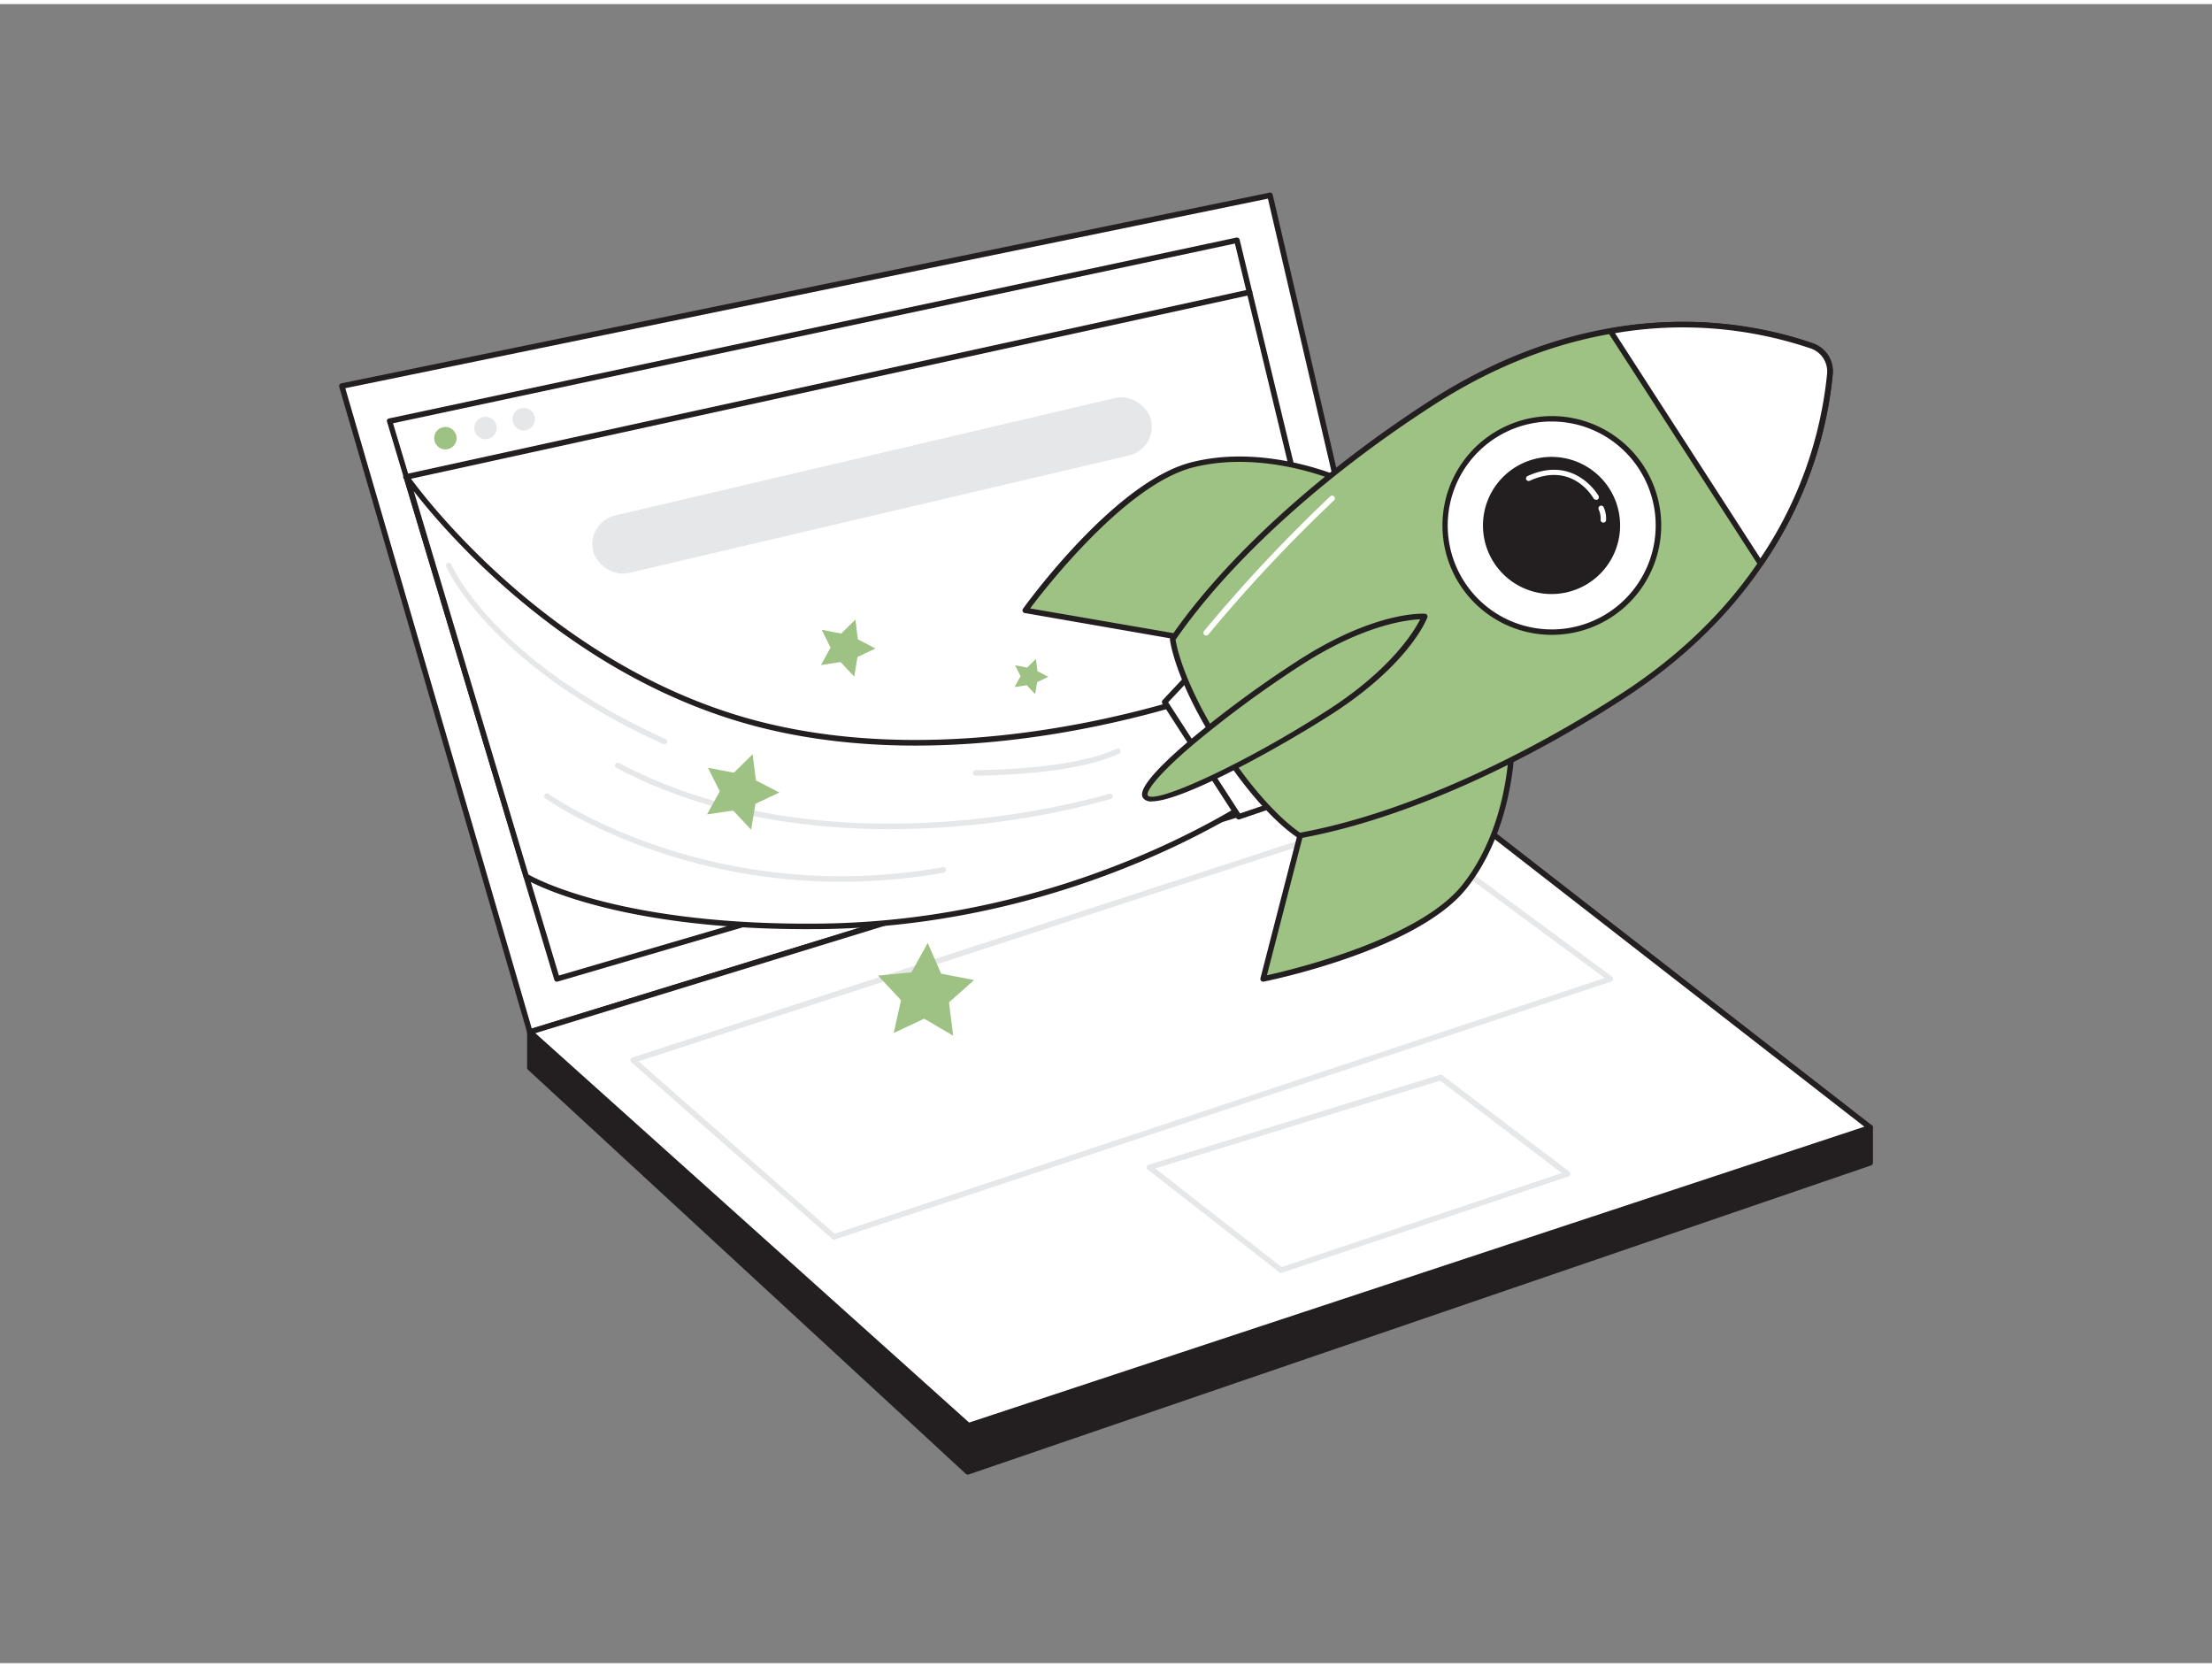 <svg xmlns="http://www.w3.org/2000/svg" viewBox="0 0 400 300" width="406" height="306" class="illustration styles_illustrationTablet__1DWOa"><rect x="0" y="0" width="400" height="300" fill="#808080" stroke="none"/><g id="_529_campaign_launch_flatline" data-name="#529_campaign_launch_flatline"><polygon points="95.82 185.87 95.82 192.33 175.03 265.41 338.19 209.53 338.19 203.15 95.82 185.87" fill="#231f20"></polygon><path d="M175,265.91a.51.51,0,0,1-.34-.13L95.48,192.7a.52.52,0,0,1-.16-.37v-6.46a.5.5,0,0,1,.16-.36.43.43,0,0,1,.37-.13l242.37,17.27a.5.5,0,0,1,.47.5v6.38a.51.51,0,0,1-.34.47L175.19,265.88Zm-78.71-73.8,78.83,72.73,162.54-55.67v-5.55L96.32,186.41Z" fill="#231f20"></path><polygon points="95.82 185.87 61.81 69.07 229.66 34.59 253.58 137.36 95.82 185.87" fill="#fff"></polygon><path d="M95.82,186.37a.53.53,0,0,1-.24-.06.48.48,0,0,1-.24-.3l-34-116.8a.49.49,0,0,1,.05-.39.53.53,0,0,1,.33-.24L229.56,34.1a.49.49,0,0,1,.59.38l23.92,102.76a.49.49,0,0,1-.34.59L96,186.35A.39.39,0,0,1,95.82,186.37ZM62.44,69.46,96.16,185.25,253,137,229.28,35.18Z" fill="#231f20"></path><polygon points="100.7 176.28 70.43 75.42 223.68 42.71 245.66 133.79 100.7 176.28" fill="#fff"></polygon><path d="M100.71,176.78a.49.49,0,0,1-.48-.36L70,75.56a.49.49,0,0,1,0-.39.51.51,0,0,1,.33-.24L223.58,42.22a.51.51,0,0,1,.59.38l22,91.07a.5.5,0,0,1-.34.6l-145,42.49ZM71.07,75.8l30,99.86,144-42.22L223.31,43.3Z" fill="#231f20"></path><polygon points="253.58 137.36 95.82 185.87 175.13 257.07 338.19 203.15 253.58 137.36" fill="#fff"></polygon><path d="M175.13,257.57a.51.51,0,0,1-.33-.13L95.49,186.25a.5.5,0,0,1,.18-.85l157.76-48.52a.5.5,0,0,1,.46.08l84.61,65.79a.52.52,0,0,1,.18.48.48.48,0,0,1-.33.39L175.29,257.54A.41.41,0,0,1,175.13,257.57ZM96.81,186.09l78.44,70.41L337.14,203l-83.66-65.06Z" fill="#231f20"></path><polygon points="250.97 146.53 114.49 190.97 150.81 222.92 291.22 176.28 250.97 146.53" fill="#fff"></polygon><path d="M150.81,223.42a.51.51,0,0,1-.33-.13l-36.32-31.94a.49.49,0,0,1-.16-.48.5.5,0,0,1,.33-.37l136.49-44.45a.52.52,0,0,1,.45.07l40.25,29.76a.49.49,0,0,1,.19.48.47.47,0,0,1-.33.39L151,223.39A.4.4,0,0,1,150.81,223.42Zm-35.33-32.24,35.44,31.17,139.23-46.24-39.27-29Z" fill="#e6e7e8"></path><path d="M221.36,123.58s-42.83,16.84-83.31,6.85S73.46,85.51,73.46,85.51l21.68,72.22s15.34,9.48,53.29,9c48.41-.57,81.06-24.69,81.06-24.69l-11-18.94" fill="#fff"></path><path d="M145.9,167.28c-35.84,0-50.87-9-51-9.12a.54.54,0,0,1-.22-.28L73,85.65a.5.5,0,0,1,.89-.42c.24.34,24.47,34.89,64.3,44.71,34.05,8.4,70.19-2.41,80.27-5.84l-.42-.71a.49.49,0,0,1,.18-.68.5.5,0,0,1,.69.17l.51.88,1.78-.64a.48.48,0,0,1,.64.28.5.5,0,0,1-.28.65l-1.63.59,10,17.19a.49.49,0,0,1-.14.65c-.32.24-33.33,24.23-81.35,24.79ZM95.56,157.4c1.73,1,17.52,9.27,52.86,8.87,45-.53,76.68-21.73,80.41-24.34L219,125c-9.91,3.39-46.52,14.45-81,5.93-34.2-8.43-57-34.91-63.18-42.85Z" fill="#231f20"></path><polygon points="210.64 126.2 224.03 146.95 235.61 143.01 219 117.28 210.64 126.2" fill="#fff"></polygon><path d="M224,147.45a.51.51,0,0,1-.42-.23l-13.39-20.74a.51.51,0,0,1,.06-.62l8.36-8.92a.52.52,0,0,1,.41-.16.51.51,0,0,1,.37.23L236,142.74a.5.5,0,0,1-.26.74l-11.58,3.94A.41.41,0,0,1,224,147.45Zm-12.76-21.19,13,20.09,10.6-3.61-15.91-24.65Z" fill="#231f20"></path><path d="M273.42,133.32s.22,15.26-8.66,26.35-36.35,16.61-36.35,16.61l8.68-33.63Z" fill="#9EC184"></path><path d="M228.41,176.78a.52.52,0,0,1-.36-.16.5.5,0,0,1-.12-.47l8.67-33.62a.52.52,0,0,1,.36-.36l36.34-9.33a.48.48,0,0,1,.62.48c0,.15.12,15.56-8.78,26.66s-35.5,16.56-36.63,16.79Zm9.09-33.71-8.4,32.55c4.54-1,27.43-6.49,35.27-16.27,7.65-9.54,8.46-22.39,8.54-25.38Z" fill="#231f20"></path><path d="M243.08,86.31s-13.82-6.49-27.58-3-30.1,26.27-30.1,26.27l34.21,5.94Z" fill="#9EC184"></path><path d="M219.61,116.07h-.09l-34.21-5.95a.48.48,0,0,1-.37-.3.49.49,0,0,1,.05-.48c.67-.93,16.61-22.93,30.39-26.47s27.77,2.92,27.91,3a.47.47,0,0,1,.27.34.49.49,0,0,1-.09.42L220,115.89A.5.5,0,0,1,219.61,116.07Zm-33.33-6.79L219.41,115l22.87-28.52c-2.76-1.16-14.81-5.71-26.65-2.67C203.49,87,189.07,105.56,186.28,109.28Z" fill="#231f20"></path><path d="M212.06,114.81c9.45-13.75,26-29.26,46.87-42.72,31.61-20.41,59.33-13.6,68.72-10.27a4.9,4.9,0,0,1,3.25,5c-.84,9.93-6,38-37.67,58.4-20.86,13.47-41.81,22.17-58.23,25.11,0,0-6.2-3.63-14.19-16S212.06,114.81,212.06,114.81Z" fill="#9EC184"></path><path d="M235,150.85a.48.48,0,0,1-.26-.07c-.25-.15-6.38-3.83-14.35-16.17s-8.8-19.45-8.83-19.74a.52.52,0,0,1,.09-.34c9.81-14.29,26.94-29.92,47-42.86,31.44-20.29,58.84-14,69.17-10.32a5.37,5.37,0,0,1,3.57,5.53c-.92,10.92-6.45,38.49-37.88,58.78-20.06,13-41.36,22.13-58.43,25.18Zm-22.42-35.91c.18,1.16,1.51,8.07,8.65,19.12s12.88,15.12,13.87,15.77c16.91-3.07,38-12.18,57.86-25,31.07-20,36.53-47.25,37.44-58a4.4,4.4,0,0,0-2.91-4.51c-10.19-3.61-37.23-9.83-68.29,10.21C239.32,85.33,222.34,100.79,212.58,114.94Z" fill="#231f20"></path><path d="M330.9,66.84a73.43,73.43,0,0,1-12.58,34.3l-27.1-42a73.21,73.21,0,0,1,36.43,2.67A4.9,4.9,0,0,1,330.9,66.84Z" fill="#fff"></path><path d="M318.33,101.64h0a.49.49,0,0,1-.41-.23l-27.11-42a.52.52,0,0,1,0-.47.51.51,0,0,1,.38-.3,73.48,73.48,0,0,1,36.68,2.7,5.37,5.37,0,0,1,3.57,5.53h0a73.42,73.42,0,0,1-12.65,34.54A.49.49,0,0,1,318.33,101.64ZM292.05,59.51l26.28,40.72A72.42,72.42,0,0,0,330.4,66.8a4.4,4.4,0,0,0-2.91-4.51A72.26,72.26,0,0,0,292.05,59.51Zm38.85,7.33h0Z" fill="#231f20"></path><circle cx="280.6" cy="94.28" r="19.29" fill="#fff"></circle><path d="M280.63,114.06a19.78,19.78,0,1,1,10.7-3.15A19.78,19.78,0,0,1,280.63,114.06Zm-.07-38.58a18.79,18.79,0,0,0-15.75,29A18.8,18.8,0,1,0,284.56,75.9,19.42,19.42,0,0,0,280.56,75.48Z" fill="#231f20"></path><circle cx="280.6" cy="94.28" r="11.9" fill="#231f20"></circle><path d="M280.62,106.68a12.4,12.4,0,1,1,6.7-2A12.41,12.41,0,0,1,280.62,106.68Zm0-23.8a11.28,11.28,0,0,0-6.17,1.82h0a11.42,11.42,0,1,0,6.17-1.82Zm-6.44,1.4h0Z" fill="#231f20"></path><path d="M288.58,89.62a.49.49,0,0,1-.43-.26c-.16-.27-3.85-6.68-11.54-3.16A.5.5,0,0,1,276,86a.49.49,0,0,1,.24-.66c8.55-3.9,12.79,3.52,12.83,3.59a.51.51,0,0,1-.2.68A.5.5,0,0,1,288.58,89.62Z" fill="#fff"></path><path d="M289.89,93.76h0a.49.49,0,0,1-.45-.53,3.91,3.91,0,0,0-.34-1.83.5.5,0,0,1,.24-.66A.49.49,0,0,1,290,91a5,5,0,0,1,.43,2.34A.49.49,0,0,1,289.89,93.76Z" fill="#fff"></path><path d="M218.12,114.18a.51.51,0,0,1-.31-.11.5.5,0,0,1-.08-.7A276.8,276.8,0,0,1,240.57,89a.5.5,0,0,1,.69.72A275.49,275.49,0,0,0,218.51,114,.49.49,0,0,1,218.12,114.18Z" fill="#fff"></path><path d="M240.59,127.92c-13.93,9-31.89,17.81-33.45,15.39s13.86-15.15,27.8-24.15,22.66-8.42,22.66-8.42S254.53,118.93,240.59,127.92Z" fill="#9EC184"></path><path d="M208.28,144.17a1.74,1.74,0,0,1-1.56-.59c-.34-.52-1.37-2.11,8.18-10.26a198.7,198.7,0,0,1,19.77-14.57c13.91-9,22.6-8.53,23-8.51a.52.52,0,0,1,.39.23.54.54,0,0,1,.05.45c-.13.34-3.29,8.44-17.21,17.42h0C231.63,134.3,213.88,144.17,208.28,144.17Zm48.53-32.92c-2.38.1-10.28,1-21.6,8.33a196.93,196.93,0,0,0-19.66,14.5c-7,6-8.3,8.48-8,9,1.11,1.73,17.2-5.5,32.76-15.54C251.64,120.2,255.74,113.38,256.81,111.25Zm-16.22,16.67h0Z" fill="#231f20"></path><polygon points="260.52 194.09 207.84 210.35 231.66 228.94 283.47 211.51 260.52 194.09" fill="#fff"></polygon><path d="M231.66,229.44a.51.51,0,0,1-.31-.11l-23.81-18.58a.51.51,0,0,1-.19-.49.49.49,0,0,1,.35-.38l52.67-16.27a.49.49,0,0,1,.45.08l22.95,17.42a.48.48,0,0,1,.19.48.47.47,0,0,1-.33.4l-51.81,17.42A.45.45,0,0,1,231.66,229.44Zm-22.75-18.89,22.85,17.83,50.66-17-22-16.7Z" fill="#e6e7e8"></path><path d="M160.75,149.19c-15.41,0-33.17-2.53-49.28-11.08a.49.49,0,0,1-.21-.67.5.5,0,0,1,.68-.21c39.13,20.74,88.11,5.72,88.6,5.57a.5.5,0,1,1,.3.95A149.89,149.89,0,0,1,160.75,149.19Z" fill="#e6e7e8"></path><path d="M152.08,158.7c-32.19,0-53.23-14.9-53.47-15.08a.5.5,0,0,1-.12-.7.51.51,0,0,1,.7-.11c.29.21,29.28,20.73,71.29,13.26a.5.5,0,1,1,.17,1A105.88,105.88,0,0,1,152.08,158.7Z" fill="#e6e7e8"></path><path d="M120.16,133.82a.45.45,0,0,1-.2,0c-31.49-14.26-39.18-31.9-39.26-32.07a.5.5,0,1,1,.92-.39s1.89,4.39,7.58,10.43c5.25,5.57,14.92,13.76,31.17,21.12a.5.5,0,0,1,.25.66A.52.52,0,0,1,120.16,133.82Z" fill="#e6e7e8"></path><path d="M176.43,139.52a.5.5,0,0,1-.5-.5.51.51,0,0,1,.5-.5c.18,0,17.52,0,25.44-3.87a.5.5,0,1,1,.43.9C194.18,139.48,177.16,139.52,176.43,139.52Z" fill="#e6e7e8"></path><polygon points="154.47 121.61 152.01 118.98 148.46 119.52 150.19 116.36 148.59 113.14 152.12 113.83 154.68 111.3 155.13 114.87 158.32 116.53 155.06 118.06 154.47 121.61" fill="#9EC184"></polygon><polygon points="187.19 124.79 185.67 123.17 183.47 123.5 184.55 121.55 183.55 119.56 185.74 119.98 187.32 118.42 187.6 120.63 189.57 121.65 187.56 122.6 187.19 124.79" fill="#9EC184"></polygon><polygon points="172.36 186.54 167.12 183.47 161.62 186.05 162.93 180.12 158.78 175.68 164.82 175.09 167.76 169.77 170.19 175.33 176.15 176.48 171.61 180.52 172.36 186.54" fill="#9EC184"></polygon><polygon points="135.83 149.3 132.57 145.82 127.85 146.53 130.16 142.35 128.02 138.09 132.71 138.99 136.1 135.64 136.69 140.38 140.93 142.57 136.61 144.6 135.83 149.3" fill="#9EC184"></polygon><line x1="73.46" y1="85.51" x2="225.95" y2="52.1" fill="#fff"></line><path d="M73.46,86a.5.5,0,0,1-.11-1L225.84,51.61a.5.5,0,1,1,.21,1L73.57,86Z" fill="#231f20"></path><circle cx="80.54" cy="78.5" r="2.03" fill="#9EC184"></circle><circle cx="87.8" cy="76.65" r="2.03" fill="#e6e7e8"></circle><circle cx="94.71" cy="75.06" r="2.03" fill="#e6e7e8"></circle><rect x="105.88" y="81.7" width="103.64" height="10.69" rx="5.34" transform="translate(-15.73 38.37) rotate(-13.22)" fill="#e6e7e8"></rect></g></svg>